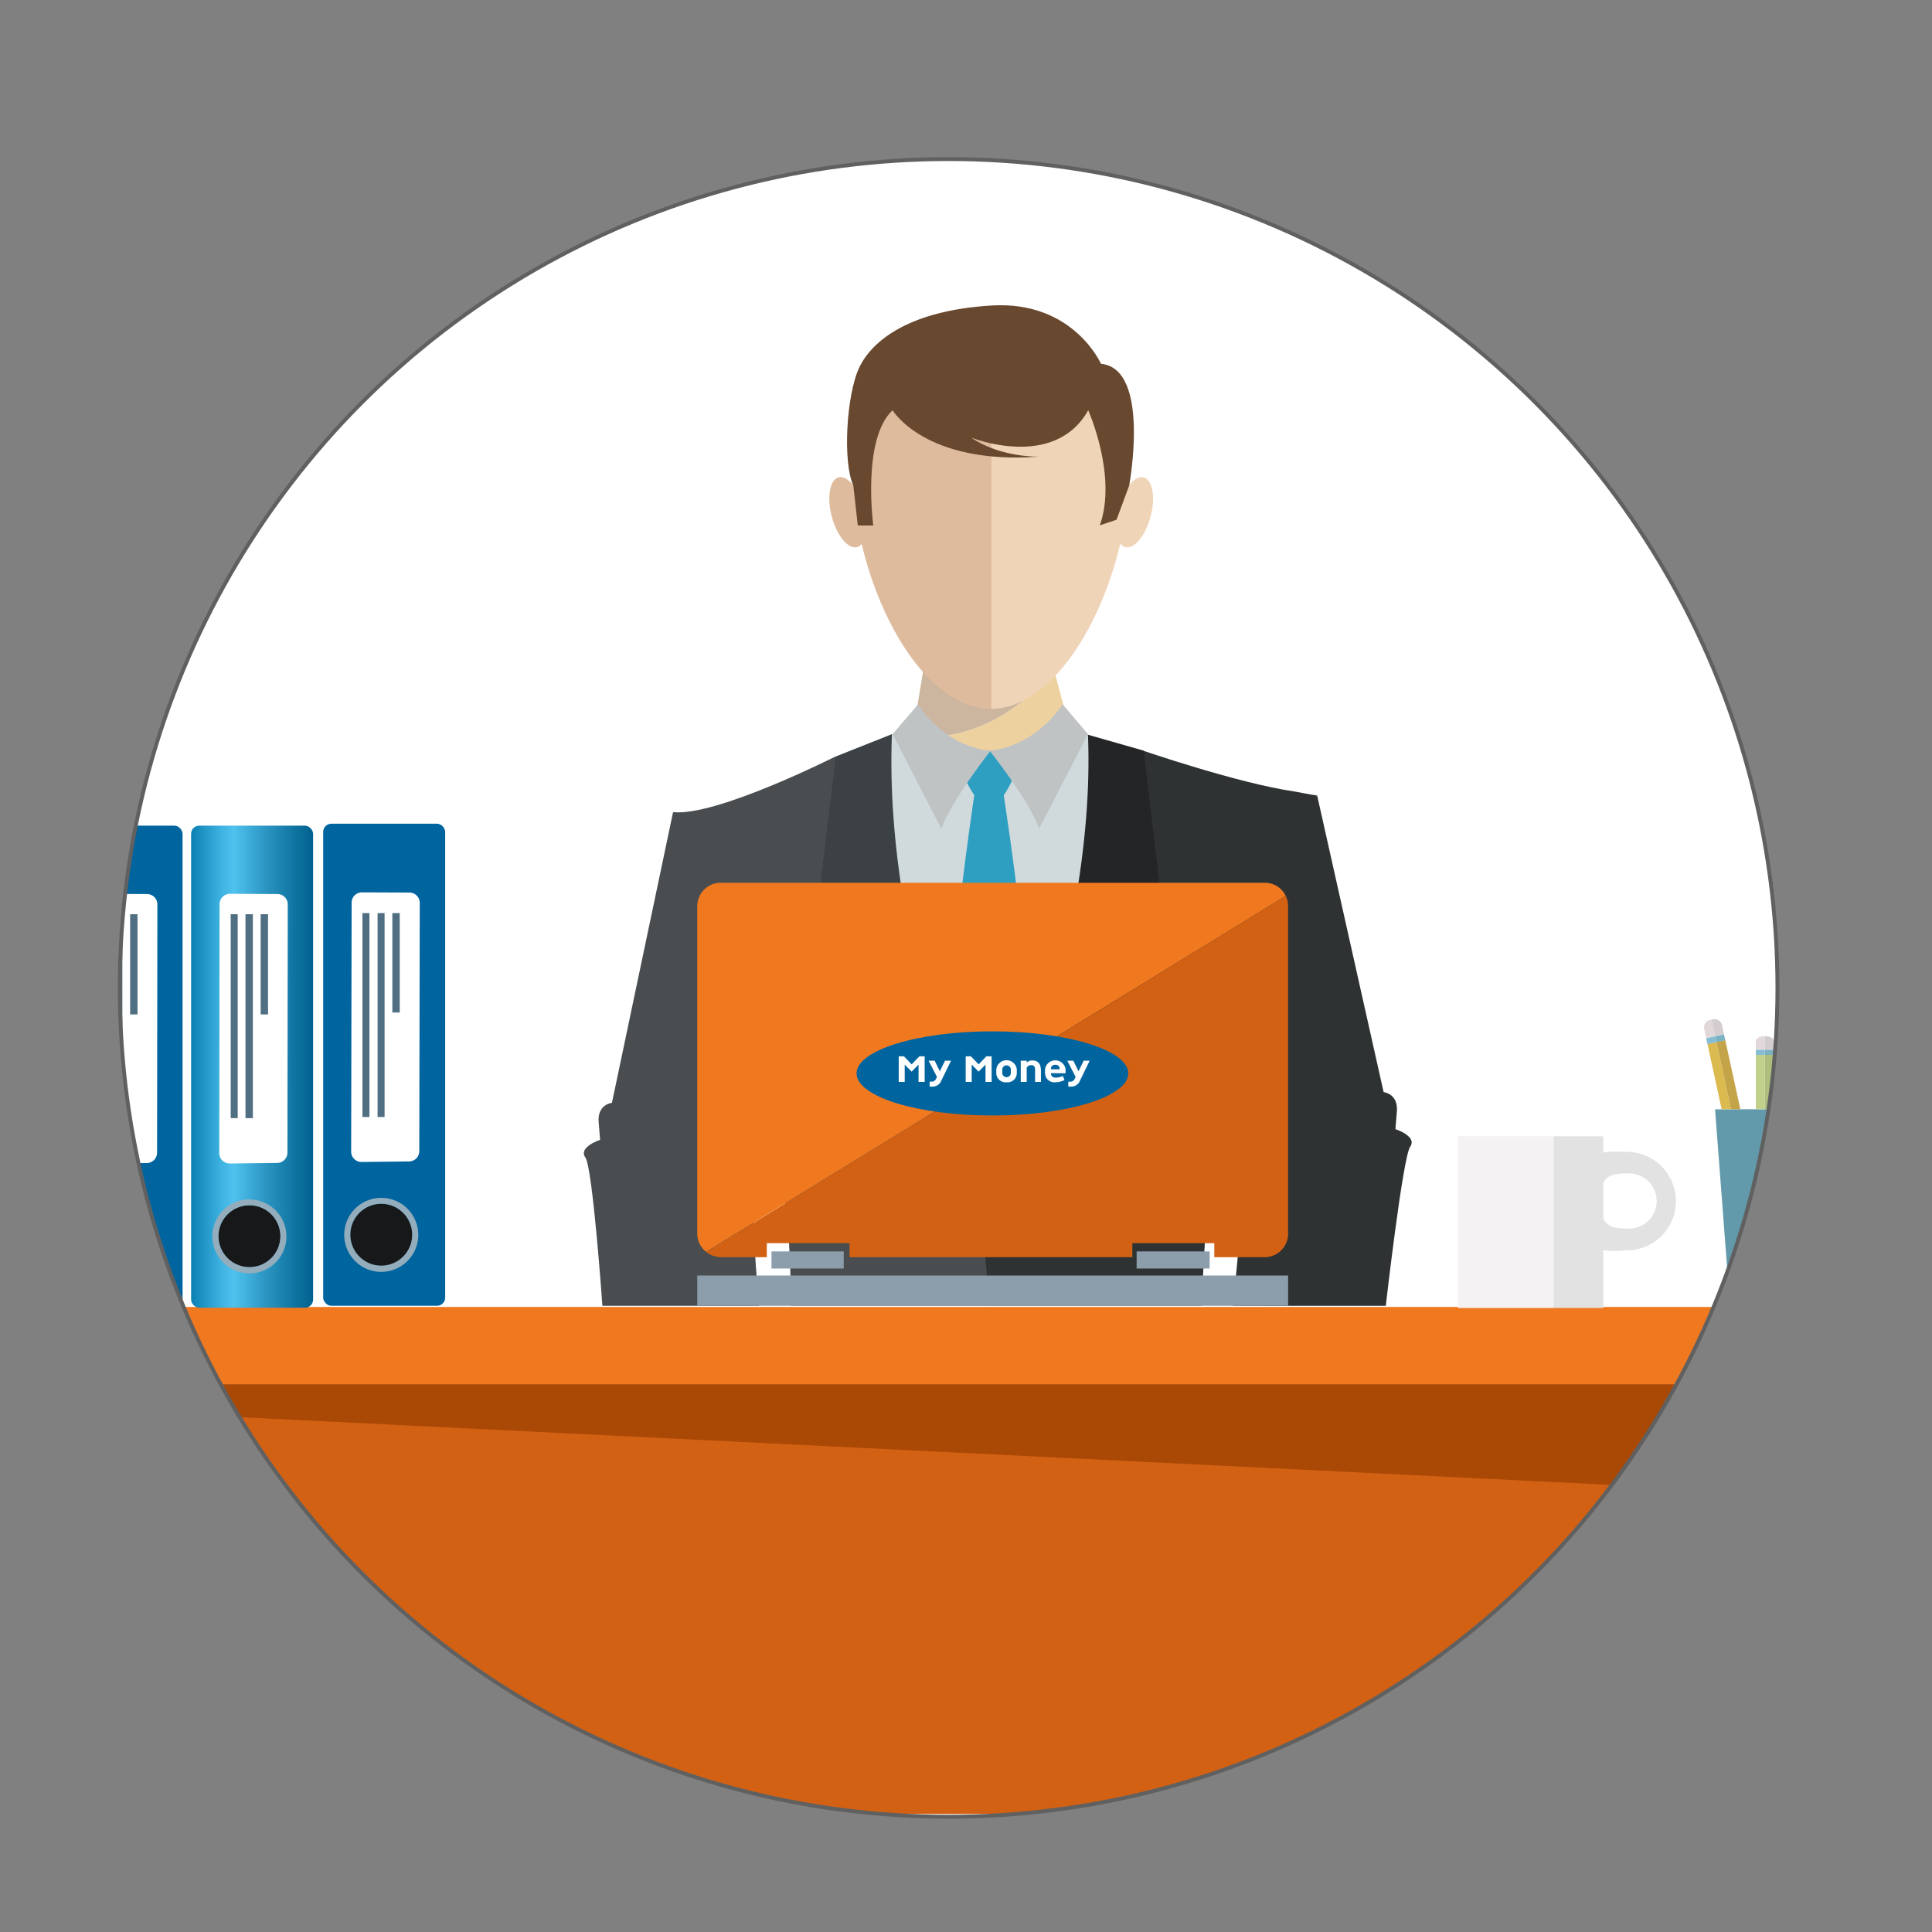 <svg id="Layer_1" data-name="Layer 1" xmlns="http://www.w3.org/2000/svg" xmlns:xlink="http://www.w3.org/1999/xlink" viewBox="0 0 500 500"><rect x="0" y="0" width="500" height="500" fill="#808080" stroke="none"/><defs><style>.cls-1,.cls-25{fill:none;}.cls-1{stroke:#606060;stroke-miterlimit:10;}.cls-2{clip-path:url(#clip-path);}.cls-3{fill:#fff;}.cls-4{fill:#edd19f;}.cls-5{fill:#ccb69f;}.cls-6{fill:#d0dadd;}.cls-7{fill:#2f9fc1;}.cls-8{fill:#494d4f;}.cls-9{fill:#2f3233;}.cls-10{fill:#c0c3c4;}.cls-11{fill:#242526;}.cls-12{fill:#3b4144;}.cls-13{fill:#f0d4b8;}.cls-14{fill:#debb9d;}.cls-15{fill:#263138;}.cls-16{fill:#f07920;}.cls-17{fill:#d36113;}.cls-18{fill:#8c9eac;}.cls-19{fill:#00649f;}.cls-20{fill:#171819;}.cls-21{fill:#93adbc;}.cls-22{fill:#516f83;}.cls-23{fill:url(#linear-gradient);}.cls-24{fill:#aa4805;}.cls-26{fill:#f4f2f2;}.cls-27{fill:#e2e2e2;}.cls-28{fill:#68482f;}.cls-29{fill:#c1b929;}.cls-30{fill:#639aab;}.cls-31{fill:#558ba0;}.cls-32{fill:#e2d7d9;}.cls-33{fill:#d3cdcf;}.cls-34{fill:#c1d18b;}.cls-35{fill:#adbe7d;}.cls-36{fill:#7cb1c1;}.cls-37{fill:#85bdd3;}.cls-38{fill:#dbba4f;}.cls-39{fill:#c4a449;}.cls-40{fill:#445f87;}.cls-41{fill:#3a5270;}.cls-42{fill:#d3ce2a;}</style><clipPath id="clip-path"><circle class="cls-1" cx="245.5" cy="255.67" r="214.5"/></clipPath><linearGradient id="linear-gradient" x1="49.46" y1="276.06" x2="81.03" y2="276.06" gradientUnits="userSpaceOnUse"><stop offset="0" stop-color="#097fb2"/><stop offset="0.03" stop-color="#1086b8"/><stop offset="0.24" stop-color="#3db1df"/><stop offset="0.35" stop-color="#4fc2ee"/><stop offset="0.58" stop-color="#2f9ac7"/><stop offset="0.86" stop-color="#0e729f"/><stop offset="1" stop-color="#016290"/></linearGradient></defs><g class="cls-2"><ellipse class="cls-3" cx="259.5" cy="273" rx="280.5" ry="321"/><path class="cls-4" d="M236.07,190.6l-.57,3.47c30.39,15.4,41.74-4,41.74-4l-4.48-16.77C266,181.53,253.74,192.1,236.07,190.6Z"/><path class="cls-5" d="M272.76,173.29l0-.19H239l-2.89,17.49C253.74,192.09,266,181.56,272.76,173.29Z"/><path class="cls-6" d="M221.2,197.79s10.83-12.3,17.1-8.42c0,0,21.09,15.88,37.63.19,0,0,8-1.82,12.54,7.64,4.45,9.19-14,114.06-19.56,117.48s-25.41,0-25.41,0S210.93,235.39,221.2,197.79Z"/><path class="cls-7" d="M264.76,194.3H247.14s2.57,10.7,8.59,15.5v.32L256,210l.22.16v-.31C262.19,205,264.76,194.3,264.76,194.3Z"/><path class="cls-7" d="M259.76,205.75l-3.9,4.11-3.72-4.11s-9.65,63.72-7.6,94.42c1.8,27.12,8.3,32.9,11.1,34.3l.29.13.29-.13c2.8-1.4,9.71-7.18,11.51-34.3C269.78,269.47,259.76,205.75,259.76,205.75Z"/><path class="cls-8" d="M216.31,195.73s-31,15.68-42.12,14.44c0,0,25.26,46,17.86,63.23,0,0,7.73,12,7.74,23.58,0,0,4.75,7.16,4.92,40.93H256l.35-29.09S225.1,236.57,216.31,195.73Z"/><path class="cls-9" d="M295.72,194.23s24.59,8.46,39.13,10.58c1.1.16,4.76.95,6,1.06,0,0-26.16,53.36-18.76,70.63,0,0-6.24,10.17-7.36,21.17,0,0-2.44,6.29-3.73,40.24H256l-2-26.06S281.51,248.94,295.72,194.23Z"/><path class="cls-10" d="M231,190l6.57-7.69s6.4,10.71,18.77,12c0,0-10.56,13.38-12.67,20.25Z"/><path class="cls-10" d="M281.58,190,275,182.27s-6.53,10.71-18.9,12c0,0,10.68,13.38,12.79,20.25Z"/><path class="cls-11" d="M281.57,190.15,296,194.27l6.06,51-12.25,2.64,8.29,13.2L254,311.85S283.9,248.29,281.57,190.15Z"/><path class="cls-12" d="M230.83,190l-14.52,5.77-5.94,49.37,12.25,2.64-8.29,13.19L256,308.17S228.51,248.1,230.83,190Z"/><path class="cls-13" d="M292.15,122.45c0-26.21-16-34-35.79-34v95C276.18,183.38,292.15,148.65,292.15,122.45Z"/><path class="cls-14" d="M256.58,88.46c-19.8,0-35.82,7.75-35.82,34s16,61,35.81,61c0,0,0,0,0,0v-95Z"/><path class="cls-14" d="M215.26,133.68c1.32,5,4.26,8.52,6.56,7.91s3.09-5.14,1.77-10.12-4.26-8.53-6.56-7.92S213.94,128.69,215.26,133.68Z"/><path class="cls-13" d="M297.77,133.68c-1.32,5-4.25,8.52-6.55,7.91s-3.1-5.14-1.78-10.12,4.26-8.53,6.56-7.92S299.1,128.69,297.77,133.68Z"/><circle class="cls-15" cx="260.68" cy="318.89" r="4.28" transform="translate(-47.71 45.87) rotate(-9.22)"/><path class="cls-9" d="M340.88,205.87l17.2,76.77s3.81.38,3.43,5l-.38,4.58h0s5.73,1.86,3.82,4.56-6.31,41.16-6.31,41.16H319.08S323,302,321,301.1s-.76-5.86.39-6.24-3.82-4.2-1.91-6.87-.44-8.14-.44-8.14S315.48,238.46,340.88,205.87Z"/><path class="cls-8" d="M174.19,210.17l-15.82,75.24s-3.82.38-3.44,5l.38,4.58h0s-5.73,1.87-3.82,4.56,4.41,38.4,4.41,38.4h40.53s-2.94-33.15-1-34,.76-5.86-.38-6.24,3.81-4.2,1.9-6.87.45-10.31.45-10.31S199.59,242.76,174.19,210.17Z"/><rect class="cls-16" x="7.94" y="338.24" width="475.12" height="20.01"/><rect class="cls-17" x="27.95" y="358.25" width="433.4" height="111.19"/><rect class="cls-18" x="180.45" y="330.1" width="152.91" height="7.84"/><rect class="cls-18" x="199.66" y="323.87" width="18.7" height="4.42"/><rect class="cls-18" x="294.16" y="323.87" width="18.9" height="4.42"/><path class="cls-16" d="M327.36,228.46H186.54a6.07,6.07,0,0,0-6.09,6v84.84a6,6,0,0,0,2.3,4.68l150-92.12A6,6,0,0,0,327.36,228.46Z"/><path class="cls-17" d="M182.79,324a6,6,0,0,0,3.75,1.36h11.91v-3.62h21.41v3.62h73.19v-3.62h21.21v3.62h13.1a6.08,6.08,0,0,0,6-6.08V234.45a5.89,5.89,0,0,0-.6-2.58Z"/><ellipse class="cls-19" cx="256.84" cy="277.8" rx="35.16" ry="10.89"/><rect class="cls-19" x="15.68" y="213.68" width="31.57" height="124.76" rx="2.11"/><path class="cls-3" d="M40.65,298.3A2.7,2.7,0,0,1,38,301l-12.27.14a2.69,2.69,0,0,1-2.67-2.7L23.09,234a2.69,2.69,0,0,1,2.7-2.68l12.27.06a2.68,2.68,0,0,1,2.67,2.69Z"/><circle class="cls-20" cx="30.81" cy="319.96" r="8.04"/><path class="cls-21" d="M30.81,311.92a8,8,0,1,1-8,8,8,8,0,0,1,8-8m0-1.53A9.58,9.58,0,1,0,40.38,320a9.59,9.59,0,0,0-9.57-9.57Z"/><rect class="cls-22" x="25.94" y="236.6" width="1.81" height="52.78"/><rect class="cls-22" x="29.76" y="236.6" width="1.91" height="52.78"/><rect class="cls-22" x="33.68" y="236.6" width="1.91" height="25.94"/><rect class="cls-23" x="49.46" y="213.68" width="31.57" height="124.76" rx="2.11"/><path class="cls-3" d="M74.39,298.3a2.69,2.69,0,0,1-2.7,2.67l-12.27.14a2.69,2.69,0,0,1-2.67-2.7L56.83,234a2.7,2.7,0,0,1,2.7-2.68l12.27.06a2.67,2.67,0,0,1,2.67,2.69Z"/><circle class="cls-20" cx="64.55" cy="319.96" r="8.04"/><path class="cls-21" d="M64.55,311.92a8,8,0,1,1-8,8,8,8,0,0,1,8-8m0-1.53A9.58,9.58,0,1,0,74.13,320a9.59,9.59,0,0,0-9.58-9.57Z"/><rect class="cls-22" x="59.71" y="236.6" width="1.81" height="52.78"/><rect class="cls-22" x="63.53" y="236.6" width="1.91" height="52.78"/><rect class="cls-22" x="67.46" y="236.6" width="1.91" height="25.94"/><rect class="cls-19" x="83.64" y="213.18" width="31.57" height="124.76" rx="2.11"/><path class="cls-3" d="M108.51,297.91a2.67,2.67,0,0,1-2.69,2.67l-12.27.14A2.67,2.67,0,0,1,90.88,298L91,233.61a2.67,2.67,0,0,1,2.69-2.67l12.27.05a2.69,2.69,0,0,1,2.67,2.7Z"/><circle class="cls-20" cx="98.67" cy="319.58" r="8.04"/><path class="cls-21" d="M98.67,311.54a8,8,0,1,1-8,8,8,8,0,0,1,8-8m0-1.54a9.58,9.58,0,1,0,9.58,9.58A9.59,9.59,0,0,0,98.67,310Z"/><rect class="cls-22" x="93.8" y="236.3" width="1.81" height="52.78"/><rect class="cls-22" x="97.72" y="236.3" width="1.81" height="52.78"/><rect class="cls-22" x="101.54" y="236.3" width="1.91" height="25.74"/><polygon class="cls-24" points="461.35 386.49 27.95 365.08 27.95 358.25 461.35 358.25 461.35 386.49"/><path class="cls-25" d="M421.33,303.68a7.17,7.17,0,0,0-6.4,4V314a7.13,7.13,0,1,0,6.4-10.27Z"/><rect class="cls-26" x="377.33" y="294.06" width="24.78" height="44.44"/><path class="cls-27" d="M421.33,298.07c-2.34,0-5.21-.2-6.4.25v-4.26H402.11v44.45h12.82v-15c2.53.5,4.06.08,6.4.08a12.75,12.75,0,0,0,0-25.49Zm0,19.88c-2.81,0-5.2-.19-6.4-2.55v-9.25c1.2-2.37,3.59-2.47,6.4-2.47a7.14,7.14,0,1,1,0,14.27Z"/><path class="cls-28" d="M220.83,125.6,222,136h4S223,113.57,231,106.18c0,0,8.44,14.17,37.9,12,0,0-9.87.31-17.58-4.93,0,0,21.5,8.63,30.31-7.08,0,0,7.59,17,3,29.78l4.33-1.44,3.27-8.85s5.64-30.28-7.3-31.51c0,0-7.16-16.33-28.22-15.09s-30.92,8.93-34.31,16S218.07,119.73,220.83,125.6Z"/><rect class="cls-29" x="470.86" y="266.29" width="4.12" height="1.92" rx="0.95" transform="translate(127.43 686.43) rotate(-79.98)"/><path class="cls-30" d="M443.85,287.09l3.71,48.58a2.88,2.88,0,0,0,2.9,2.87h9.38V287.08Z"/><path class="cls-31" d="M459.84,287.08v51.46h9.36a2.88,2.88,0,0,0,2.9-2.87l4.24-48.59Z"/><path class="cls-32" d="M456.72,268.17h-.33c-1.12,0-2,.64-2,1.46v2.06h2.31Z"/><path class="cls-33" d="M457.05,268.17h-.33v3.52h2.41v-2.06C459.13,268.81,458.16,268.17,457.05,268.17Z"/><rect class="cls-34" x="454.41" y="273" width="2.31" height="14.07"/><rect class="cls-35" x="456.72" y="273" width="2.41" height="14.07"/><rect class="cls-36" x="456.72" y="271.69" width="2.41" height="1.31"/><rect class="cls-37" x="454.41" y="271.69" width="2.31" height="1.31"/><path class="cls-32" d="M442.94,263.88l-.33.07a1.94,1.94,0,0,0-1.59,2.22l.54,2.5,2.31-.51Z"/><path class="cls-33" d="M443.25,263.81l-.31.07.93,4.28,2.3-.5-.54-2.49A2,2,0,0,0,443.25,263.81Z"/><polygon class="cls-38" points="441.89 270.19 445.56 287.07 447.99 287.07 444.2 269.7 441.89 270.19"/><polygon class="cls-39" points="447.99 287.07 450.4 287.07 446.5 269.17 444.2 269.67 447.99 287.07"/><rect class="cls-36" x="444.01" y="267.9" width="2.36" height="1.55" transform="translate(-46.91 100.7) rotate(-12.26)"/><rect class="cls-37" x="441.7" y="268.4" width="2.36" height="1.55" transform="translate(-47.07 100.22) rotate(-12.26)"/><path class="cls-40" d="M472.87,267.84l-.31,0a1.74,1.74,0,0,0-2.16,1.07l-.35,2,2.22.39Z"/><path class="cls-41" d="M473.18,267.9l-.31-.06-.6,3.39,2.22.39.35-2C475,268.87,474.24,268.09,473.18,267.9Z"/><polygon class="cls-40" points="469.83 272.05 467.07 287.07 469.5 287.07 472.05 272.44 469.83 272.05"/><polygon class="cls-41" points="469.5 287.07 471.73 287.07 474.27 272.83 472.05 272.43 469.5 287.07"/><rect class="cls-42" x="470.43" y="270.52" width="1.24" height="2.25" transform="translate(121.39 688.07) rotate(-79.95)"/><path class="cls-29" d="M474,283.25a.27.27,0,0,0-.39-.05l-.11.06c0-.05-.1-.23,0-.8.1-.88.77-3.53,1.37-5.87.55-2.17.89-3.52.91-3.85a.69.69,0,0,0-.24-.6,1.39,1.39,0,0,0-1-.2l.06-.32-2.22-.39-.22,1.22,2.22.39.06-.33h.11a1,1,0,0,1,.65.06s.05,0,0,.14c0,.29-.46,2.05-.89,3.74-.6,2.36-1.27,5-1.38,5.94-.06.48-.09,1.14.31,1.37a.58.58,0,0,0,.16.05.8.8,0,0,0,.58-.17A.27.27,0,0,0,474,283.25Z"/><path class="cls-3" d="M237.72,280v-4.49l-1.79,1.83-1.79-1.83V280h-1.55v-6.62h1.35l2,2.07,2-2.07h1.36V280Z"/><path class="cls-3" d="M243.39,280.12a2.44,2.44,0,0,1-2.18,1.09h-.62v-1.27h.62a1.2,1.2,0,0,0,1-.68l.27-.56-2.16-4.19h1.57l1.34,2.74,1.33-2.74h1.57Z"/><path class="cls-3" d="M255.05,280v-4.49l-1.79,1.83-1.79-1.83V280h-1.55v-6.62h1.35l2,2.07,2-2.07h1.36V280Z"/><path class="cls-3" d="M260.49,280.09a2.39,2.39,0,0,1-2.65-2.38v-.94a2.67,2.67,0,0,1,5.31,0v.94A2.39,2.39,0,0,1,260.49,280.09Zm1.11-3.38a1.11,1.11,0,0,0-2.21,0v1.06a1.11,1.11,0,0,0,2.21,0Z"/><path class="cls-3" d="M267.88,280v-3.05c0-.85-.21-1.3-1-1.3a1.5,1.5,0,0,0-1.17.61V280h-1.54V274.5h1.54V275a2,2,0,0,1,1.43-.56c1.69,0,2.25,1.14,2.25,2.66V280Z"/><path class="cls-3" d="M272,277.73v.09c0,.82.63,1.07,1.28,1.07a4.44,4.44,0,0,0,1.78-.43l.43,1.05a5.18,5.18,0,0,1-2.39.58,2.41,2.41,0,0,1-2.65-2.38v-.94a2.68,2.68,0,0,1,5.32,0v1Zm1.1-2.15a1,1,0,0,0-1.1,1.15h2.22A1,1,0,0,0,273.07,275.58Z"/><path class="cls-3" d="M279.28,280.12a2.44,2.44,0,0,1-2.18,1.09h-.62v-1.27h.62a1.2,1.2,0,0,0,1-.68l.27-.56-2.15-4.19h1.56l1.34,2.74,1.33-2.74H282Z"/></g><circle class="cls-1" cx="245.5" cy="255.67" r="214.5"/></svg>